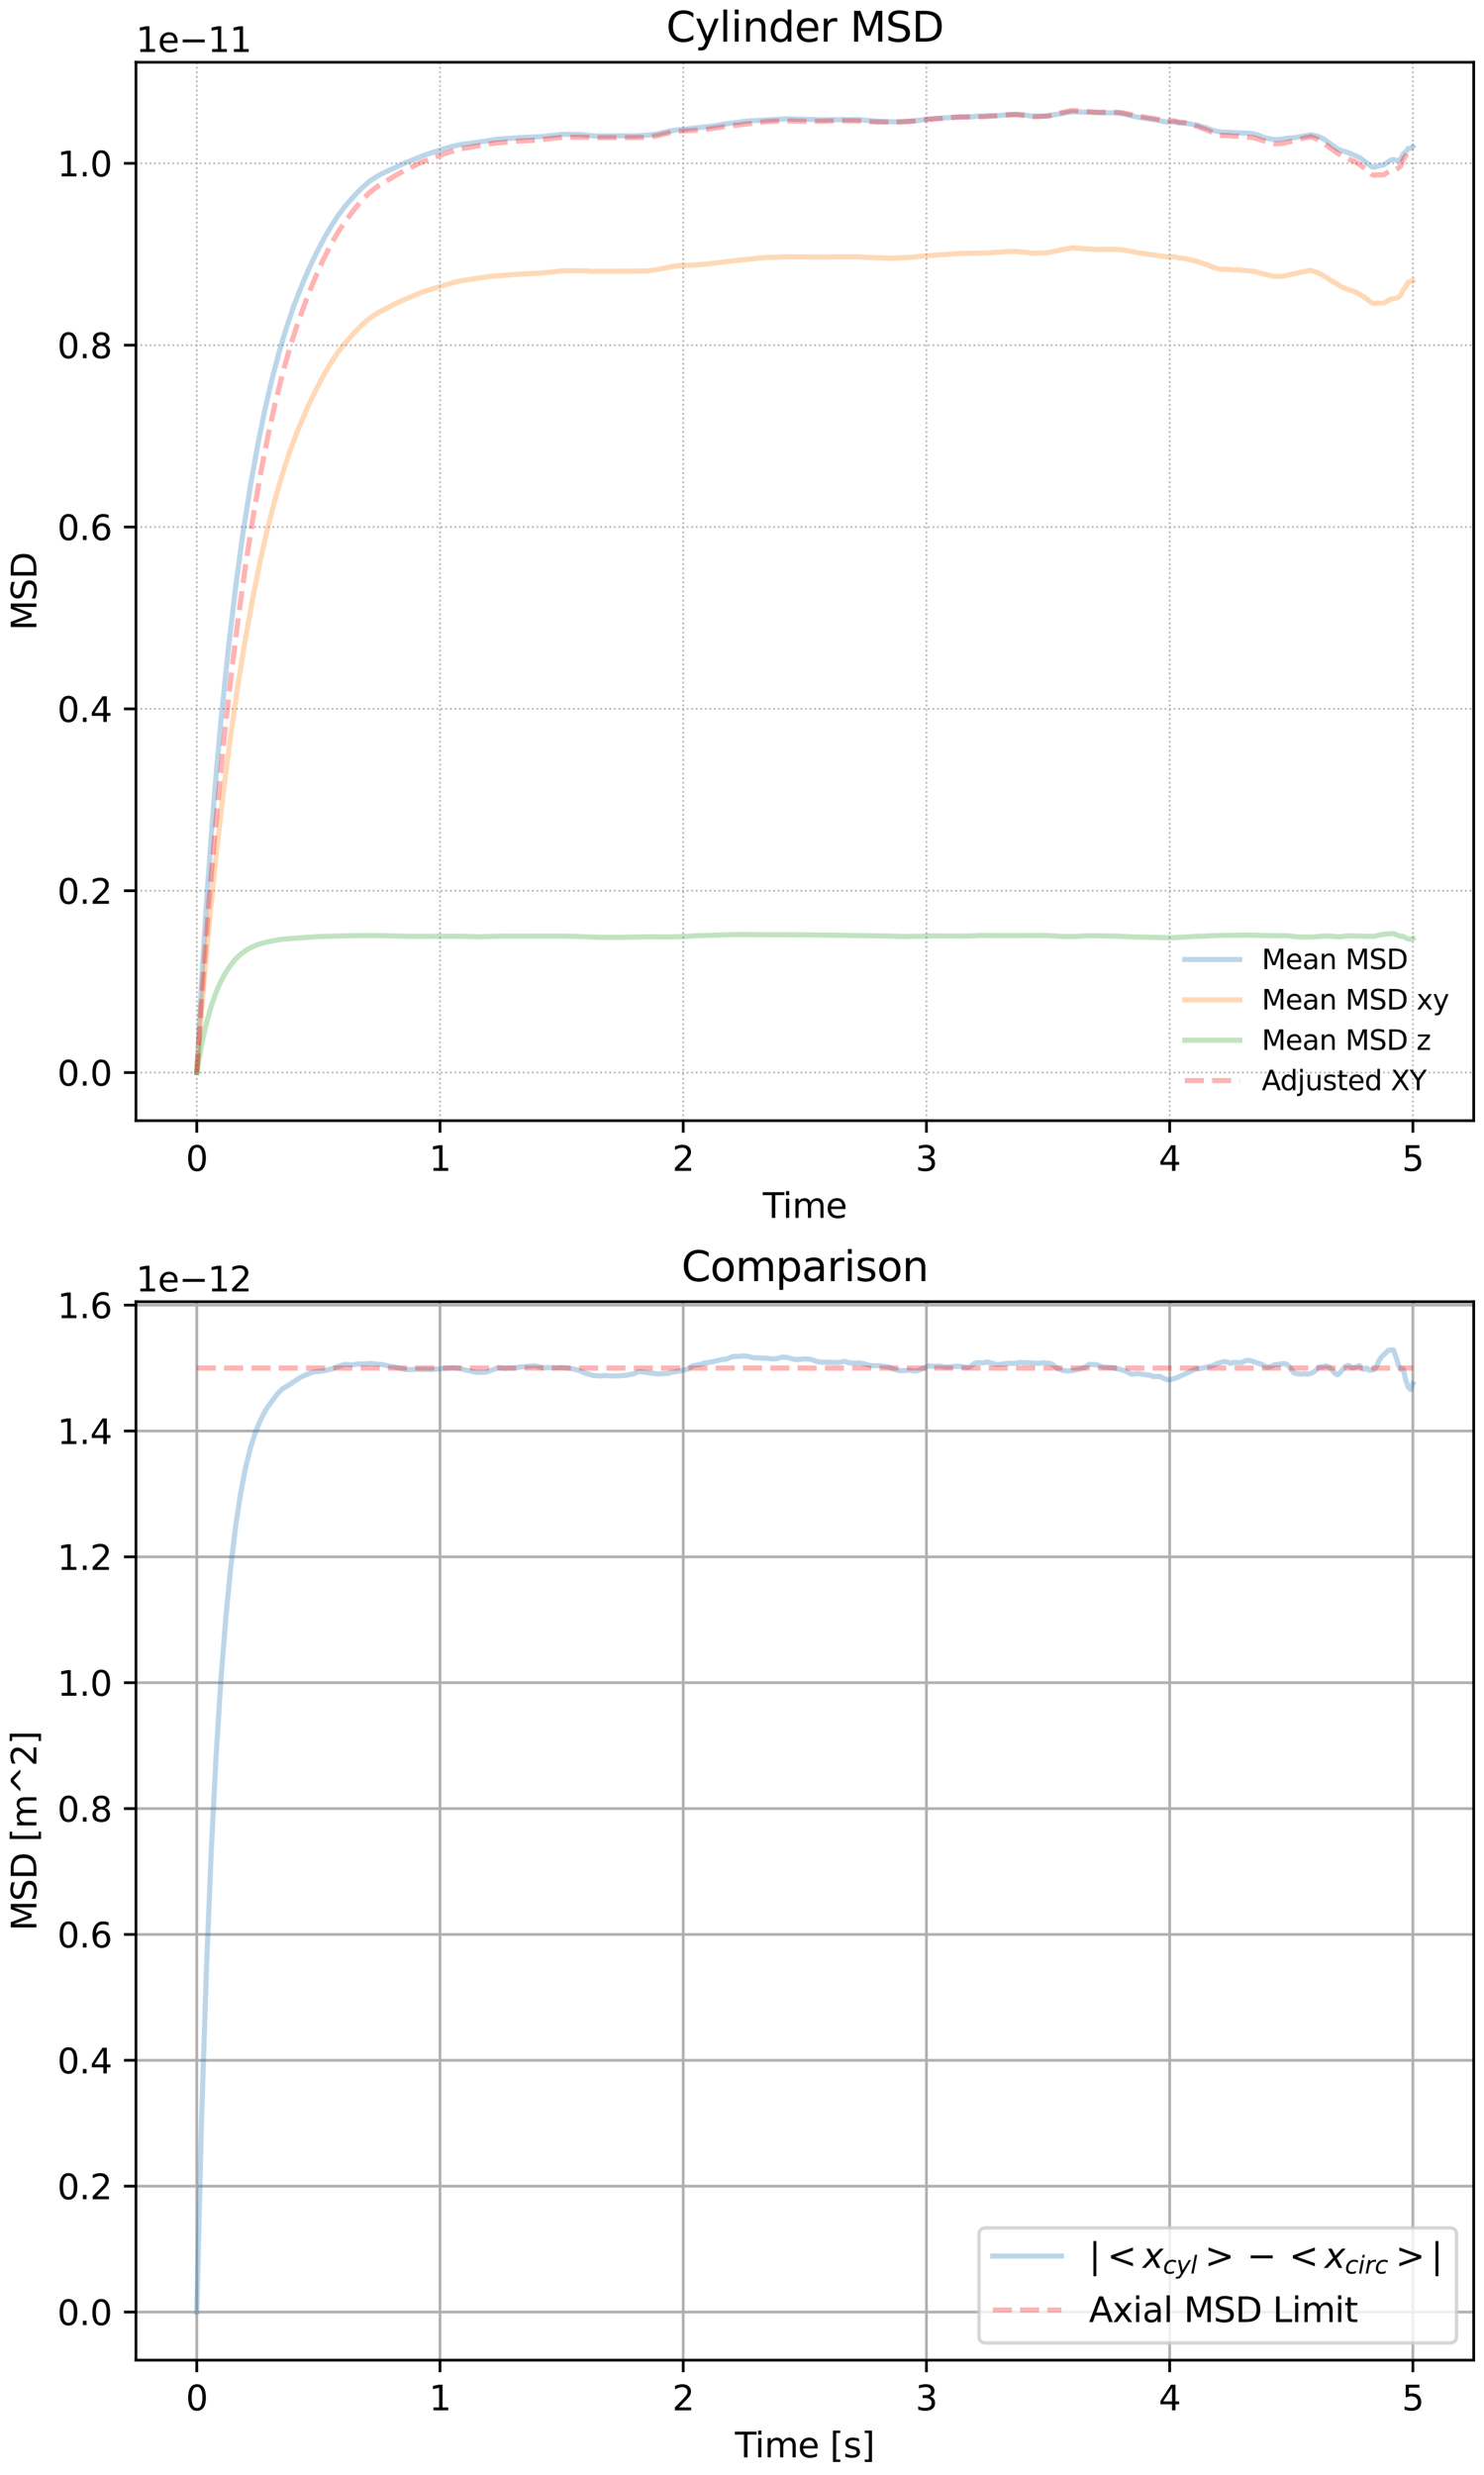 <?xml version="1.0" encoding="utf-8" standalone="no"?>
<!DOCTYPE svg PUBLIC "-//W3C//DTD SVG 1.1//EN"
  "http://www.w3.org/Graphics/SVG/1.1/DTD/svg11.dtd">
<svg xmlns:xlink="http://www.w3.org/1999/xlink" width="432pt" height="720pt" viewBox="0 0 432 720" xmlns="http://www.w3.org/2000/svg" version="1.1">
 <defs>
  <style type="text/css">*{stroke-linejoin: round; stroke-linecap: butt}</style>
 </defs>
 <g id="figure_1">
  <g id="patch_1">
   <path d="M 0 720 
L 432 720 
L 432 0 
L 0 0 
z
" style="fill: #ffffff"/>
  </g>
  <g id="axes_1">
   <g id="patch_2">
    <path d="M 39.581 326.044 
L 429 326.044 
L 429 18.118 
L 39.581 18.118 
z
" style="fill: #ffffff"/>
   </g>
   <g id="matplotlib.axis_1">
    <g id="xtick_1">
     <g id="line2d_1">
      <path d="M 57.282 326.044 
L 57.282 18.118 
" clip-path="url(#p3ec45089c5)" style="fill: none; stroke-dasharray: 0.5,0.825; stroke-dashoffset: 0; stroke: #b0b0b0; stroke-width: 0.5"/>
     </g>
     <g id="line2d_2">
      <defs>
       <path id="md031384cca" d="M 0 0 
L 0 3.5 
" style="stroke: #000000; stroke-width: 0.8"/>
      </defs>
      <g>
       <use xlink:href="#md031384cca" x="57.282" y="326.044" style="stroke: #000000; stroke-width: 0.8"/>
      </g>
     </g>
     <g id="text_1">
      <!-- 0 -->
      <g transform="translate(54.101 340.642) scale(0.1 -0.1)">
       <defs>
        <path id="DejaVuSans-30" d="M 2034 4250 
Q 1547 4250 1301 3770 
Q 1056 3291 1056 2328 
Q 1056 1369 1301 889 
Q 1547 409 2034 409 
Q 2525 409 2770 889 
Q 3016 1369 3016 2328 
Q 3016 3291 2770 3770 
Q 2525 4250 2034 4250 
z
M 2034 4750 
Q 2819 4750 3233 4129 
Q 3647 3509 3647 2328 
Q 3647 1150 3233 529 
Q 2819 -91 2034 -91 
Q 1250 -91 836 529 
Q 422 1150 422 2328 
Q 422 3509 836 4129 
Q 1250 4750 2034 4750 
z
" transform="scale(0.016)"/>
       </defs>
       <use xlink:href="#DejaVuSans-30"/>
      </g>
     </g>
    </g>
    <g id="xtick_2">
     <g id="line2d_3">
      <path d="M 128.086 326.044 
L 128.086 18.118 
" clip-path="url(#p3ec45089c5)" style="fill: none; stroke-dasharray: 0.5,0.825; stroke-dashoffset: 0; stroke: #b0b0b0; stroke-width: 0.5"/>
     </g>
     <g id="line2d_4">
      <g>
       <use xlink:href="#md031384cca" x="128.086" y="326.044" style="stroke: #000000; stroke-width: 0.8"/>
      </g>
     </g>
     <g id="text_2">
      <!-- 1 -->
      <g transform="translate(124.904 340.642) scale(0.1 -0.1)">
       <defs>
        <path id="DejaVuSans-31" d="M 794 531 
L 1825 531 
L 1825 4091 
L 703 3866 
L 703 4441 
L 1819 4666 
L 2450 4666 
L 2450 531 
L 3481 531 
L 3481 0 
L 794 0 
L 794 531 
z
" transform="scale(0.016)"/>
       </defs>
       <use xlink:href="#DejaVuSans-31"/>
      </g>
     </g>
    </g>
    <g id="xtick_3">
     <g id="line2d_5">
      <path d="M 198.889 326.044 
L 198.889 18.118 
" clip-path="url(#p3ec45089c5)" style="fill: none; stroke-dasharray: 0.5,0.825; stroke-dashoffset: 0; stroke: #b0b0b0; stroke-width: 0.5"/>
     </g>
     <g id="line2d_6">
      <g>
       <use xlink:href="#md031384cca" x="198.889" y="326.044" style="stroke: #000000; stroke-width: 0.8"/>
      </g>
     </g>
     <g id="text_3">
      <!-- 2 -->
      <g transform="translate(195.708 340.642) scale(0.1 -0.1)">
       <defs>
        <path id="DejaVuSans-32" d="M 1228 531 
L 3431 531 
L 3431 0 
L 469 0 
L 469 531 
Q 828 903 1448 1529 
Q 2069 2156 2228 2338 
Q 2531 2678 2651 2914 
Q 2772 3150 2772 3378 
Q 2772 3750 2511 3984 
Q 2250 4219 1831 4219 
Q 1534 4219 1204 4116 
Q 875 4013 500 3803 
L 500 4441 
Q 881 4594 1212 4672 
Q 1544 4750 1819 4750 
Q 2544 4750 2975 4387 
Q 3406 4025 3406 3419 
Q 3406 3131 3298 2873 
Q 3191 2616 2906 2266 
Q 2828 2175 2409 1742 
Q 1991 1309 1228 531 
z
" transform="scale(0.016)"/>
       </defs>
       <use xlink:href="#DejaVuSans-32"/>
      </g>
     </g>
    </g>
    <g id="xtick_4">
     <g id="line2d_7">
      <path d="M 269.692 326.044 
L 269.692 18.118 
" clip-path="url(#p3ec45089c5)" style="fill: none; stroke-dasharray: 0.5,0.825; stroke-dashoffset: 0; stroke: #b0b0b0; stroke-width: 0.5"/>
     </g>
     <g id="line2d_8">
      <g>
       <use xlink:href="#md031384cca" x="269.692" y="326.044" style="stroke: #000000; stroke-width: 0.8"/>
      </g>
     </g>
     <g id="text_4">
      <!-- 3 -->
      <g transform="translate(266.511 340.642) scale(0.1 -0.1)">
       <defs>
        <path id="DejaVuSans-33" d="M 2597 2516 
Q 3050 2419 3304 2112 
Q 3559 1806 3559 1356 
Q 3559 666 3084 287 
Q 2609 -91 1734 -91 
Q 1441 -91 1130 -33 
Q 819 25 488 141 
L 488 750 
Q 750 597 1062 519 
Q 1375 441 1716 441 
Q 2309 441 2620 675 
Q 2931 909 2931 1356 
Q 2931 1769 2642 2001 
Q 2353 2234 1838 2234 
L 1294 2234 
L 1294 2753 
L 1863 2753 
Q 2328 2753 2575 2939 
Q 2822 3125 2822 3475 
Q 2822 3834 2567 4026 
Q 2313 4219 1838 4219 
Q 1578 4219 1281 4162 
Q 984 4106 628 3988 
L 628 4550 
Q 988 4650 1302 4700 
Q 1616 4750 1894 4750 
Q 2613 4750 3031 4423 
Q 3450 4097 3450 3541 
Q 3450 3153 3228 2886 
Q 3006 2619 2597 2516 
z
" transform="scale(0.016)"/>
       </defs>
       <use xlink:href="#DejaVuSans-33"/>
      </g>
     </g>
    </g>
    <g id="xtick_5">
     <g id="line2d_9">
      <path d="M 340.496 326.044 
L 340.496 18.118 
" clip-path="url(#p3ec45089c5)" style="fill: none; stroke-dasharray: 0.5,0.825; stroke-dashoffset: 0; stroke: #b0b0b0; stroke-width: 0.5"/>
     </g>
     <g id="line2d_10">
      <g>
       <use xlink:href="#md031384cca" x="340.496" y="326.044" style="stroke: #000000; stroke-width: 0.8"/>
      </g>
     </g>
     <g id="text_5">
      <!-- 4 -->
      <g transform="translate(337.314 340.642) scale(0.1 -0.1)">
       <defs>
        <path id="DejaVuSans-34" d="M 2419 4116 
L 825 1625 
L 2419 1625 
L 2419 4116 
z
M 2253 4666 
L 3047 4666 
L 3047 1625 
L 3713 1625 
L 3713 1100 
L 3047 1100 
L 3047 0 
L 2419 0 
L 2419 1100 
L 313 1100 
L 313 1709 
L 2253 4666 
z
" transform="scale(0.016)"/>
       </defs>
       <use xlink:href="#DejaVuSans-34"/>
      </g>
     </g>
    </g>
    <g id="xtick_6">
     <g id="line2d_11">
      <path d="M 411.299 326.044 
L 411.299 18.118 
" clip-path="url(#p3ec45089c5)" style="fill: none; stroke-dasharray: 0.5,0.825; stroke-dashoffset: 0; stroke: #b0b0b0; stroke-width: 0.5"/>
     </g>
     <g id="line2d_12">
      <g>
       <use xlink:href="#md031384cca" x="411.299" y="326.044" style="stroke: #000000; stroke-width: 0.8"/>
      </g>
     </g>
     <g id="text_6">
      <!-- 5 -->
      <g transform="translate(408.118 340.642) scale(0.1 -0.1)">
       <defs>
        <path id="DejaVuSans-35" d="M 691 4666 
L 3169 4666 
L 3169 4134 
L 1269 4134 
L 1269 2991 
Q 1406 3038 1543 3061 
Q 1681 3084 1819 3084 
Q 2600 3084 3056 2656 
Q 3513 2228 3513 1497 
Q 3513 744 3044 326 
Q 2575 -91 1722 -91 
Q 1428 -91 1123 -41 
Q 819 9 494 109 
L 494 744 
Q 775 591 1075 516 
Q 1375 441 1709 441 
Q 2250 441 2565 725 
Q 2881 1009 2881 1497 
Q 2881 1984 2565 2268 
Q 2250 2553 1709 2553 
Q 1456 2553 1204 2497 
Q 953 2441 691 2322 
L 691 4666 
z
" transform="scale(0.016)"/>
       </defs>
       <use xlink:href="#DejaVuSans-35"/>
      </g>
     </g>
    </g>
    <g id="text_7">
     <!-- Time -->
     <g transform="translate(222.057 354.32) scale(0.1 -0.1)">
      <defs>
       <path id="DejaVuSans-54" d="M -19 4666 
L 3928 4666 
L 3928 4134 
L 2272 4134 
L 2272 0 
L 1638 0 
L 1638 4134 
L -19 4134 
L -19 4666 
z
" transform="scale(0.016)"/>
       <path id="DejaVuSans-69" d="M 603 3500 
L 1178 3500 
L 1178 0 
L 603 0 
L 603 3500 
z
M 603 4863 
L 1178 4863 
L 1178 4134 
L 603 4134 
L 603 4863 
z
" transform="scale(0.016)"/>
       <path id="DejaVuSans-6d" d="M 3328 2828 
Q 3544 3216 3844 3400 
Q 4144 3584 4550 3584 
Q 5097 3584 5394 3201 
Q 5691 2819 5691 2113 
L 5691 0 
L 5113 0 
L 5113 2094 
Q 5113 2597 4934 2840 
Q 4756 3084 4391 3084 
Q 3944 3084 3684 2787 
Q 3425 2491 3425 1978 
L 3425 0 
L 2847 0 
L 2847 2094 
Q 2847 2600 2669 2842 
Q 2491 3084 2119 3084 
Q 1678 3084 1418 2786 
Q 1159 2488 1159 1978 
L 1159 0 
L 581 0 
L 581 3500 
L 1159 3500 
L 1159 2956 
Q 1356 3278 1631 3431 
Q 1906 3584 2284 3584 
Q 2666 3584 2933 3390 
Q 3200 3197 3328 2828 
z
" transform="scale(0.016)"/>
       <path id="DejaVuSans-65" d="M 3597 1894 
L 3597 1613 
L 953 1613 
Q 991 1019 1311 708 
Q 1631 397 2203 397 
Q 2534 397 2845 478 
Q 3156 559 3463 722 
L 3463 178 
Q 3153 47 2828 -22 
Q 2503 -91 2169 -91 
Q 1331 -91 842 396 
Q 353 884 353 1716 
Q 353 2575 817 3079 
Q 1281 3584 2069 3584 
Q 2775 3584 3186 3129 
Q 3597 2675 3597 1894 
z
M 3022 2063 
Q 3016 2534 2758 2815 
Q 2500 3097 2075 3097 
Q 1594 3097 1305 2825 
Q 1016 2553 972 2059 
L 3022 2063 
z
" transform="scale(0.016)"/>
      </defs>
      <use xlink:href="#DejaVuSans-54"/>
      <use xlink:href="#DejaVuSans-69" x="57.959"/>
      <use xlink:href="#DejaVuSans-6d" x="85.742"/>
      <use xlink:href="#DejaVuSans-65" x="183.154"/>
     </g>
    </g>
   </g>
   <g id="matplotlib.axis_2">
    <g id="ytick_1">
     <g id="line2d_13">
      <path d="M 39.581 312.047 
L 429 312.047 
" clip-path="url(#p3ec45089c5)" style="fill: none; stroke-dasharray: 0.5,0.825; stroke-dashoffset: 0; stroke: #b0b0b0; stroke-width: 0.5"/>
     </g>
     <g id="line2d_14">
      <defs>
       <path id="m56559a7158" d="M 0 0 
L -3.5 0 
" style="stroke: #000000; stroke-width: 0.8"/>
      </defs>
      <g>
       <use xlink:href="#m56559a7158" x="39.581" y="312.047" style="stroke: #000000; stroke-width: 0.8"/>
      </g>
     </g>
     <g id="text_8">
      <!-- 0.0 -->
      <g transform="translate(16.678 315.846) scale(0.1 -0.1)">
       <defs>
        <path id="DejaVuSans-2e" d="M 684 794 
L 1344 794 
L 1344 0 
L 684 0 
L 684 794 
z
" transform="scale(0.016)"/>
       </defs>
       <use xlink:href="#DejaVuSans-30"/>
       <use xlink:href="#DejaVuSans-2e" x="63.623"/>
       <use xlink:href="#DejaVuSans-30" x="95.41"/>
      </g>
     </g>
    </g>
    <g id="ytick_2">
     <g id="line2d_15">
      <path d="M 39.581 259.141 
L 429 259.141 
" clip-path="url(#p3ec45089c5)" style="fill: none; stroke-dasharray: 0.5,0.825; stroke-dashoffset: 0; stroke: #b0b0b0; stroke-width: 0.5"/>
     </g>
     <g id="line2d_16">
      <g>
       <use xlink:href="#m56559a7158" x="39.581" y="259.141" style="stroke: #000000; stroke-width: 0.8"/>
      </g>
     </g>
     <g id="text_9">
      <!-- 0.2 -->
      <g transform="translate(16.678 262.94) scale(0.1 -0.1)">
       <use xlink:href="#DejaVuSans-30"/>
       <use xlink:href="#DejaVuSans-2e" x="63.623"/>
       <use xlink:href="#DejaVuSans-32" x="95.41"/>
      </g>
     </g>
    </g>
    <g id="ytick_3">
     <g id="line2d_17">
      <path d="M 39.581 206.234 
L 429 206.234 
" clip-path="url(#p3ec45089c5)" style="fill: none; stroke-dasharray: 0.5,0.825; stroke-dashoffset: 0; stroke: #b0b0b0; stroke-width: 0.5"/>
     </g>
     <g id="line2d_18">
      <g>
       <use xlink:href="#m56559a7158" x="39.581" y="206.234" style="stroke: #000000; stroke-width: 0.8"/>
      </g>
     </g>
     <g id="text_10">
      <!-- 0.4 -->
      <g transform="translate(16.678 210.034) scale(0.1 -0.1)">
       <use xlink:href="#DejaVuSans-30"/>
       <use xlink:href="#DejaVuSans-2e" x="63.623"/>
       <use xlink:href="#DejaVuSans-34" x="95.41"/>
      </g>
     </g>
    </g>
    <g id="ytick_4">
     <g id="line2d_19">
      <path d="M 39.581 153.328 
L 429 153.328 
" clip-path="url(#p3ec45089c5)" style="fill: none; stroke-dasharray: 0.5,0.825; stroke-dashoffset: 0; stroke: #b0b0b0; stroke-width: 0.5"/>
     </g>
     <g id="line2d_20">
      <g>
       <use xlink:href="#m56559a7158" x="39.581" y="153.328" style="stroke: #000000; stroke-width: 0.8"/>
      </g>
     </g>
     <g id="text_11">
      <!-- 0.6 -->
      <g transform="translate(16.678 157.127) scale(0.1 -0.1)">
       <defs>
        <path id="DejaVuSans-36" d="M 2113 2584 
Q 1688 2584 1439 2293 
Q 1191 2003 1191 1497 
Q 1191 994 1439 701 
Q 1688 409 2113 409 
Q 2538 409 2786 701 
Q 3034 994 3034 1497 
Q 3034 2003 2786 2293 
Q 2538 2584 2113 2584 
z
M 3366 4563 
L 3366 3988 
Q 3128 4100 2886 4159 
Q 2644 4219 2406 4219 
Q 1781 4219 1451 3797 
Q 1122 3375 1075 2522 
Q 1259 2794 1537 2939 
Q 1816 3084 2150 3084 
Q 2853 3084 3261 2657 
Q 3669 2231 3669 1497 
Q 3669 778 3244 343 
Q 2819 -91 2113 -91 
Q 1303 -91 875 529 
Q 447 1150 447 2328 
Q 447 3434 972 4092 
Q 1497 4750 2381 4750 
Q 2619 4750 2861 4703 
Q 3103 4656 3366 4563 
z
" transform="scale(0.016)"/>
       </defs>
       <use xlink:href="#DejaVuSans-30"/>
       <use xlink:href="#DejaVuSans-2e" x="63.623"/>
       <use xlink:href="#DejaVuSans-36" x="95.41"/>
      </g>
     </g>
    </g>
    <g id="ytick_5">
     <g id="line2d_21">
      <path d="M 39.581 100.422 
L 429 100.422 
" clip-path="url(#p3ec45089c5)" style="fill: none; stroke-dasharray: 0.5,0.825; stroke-dashoffset: 0; stroke: #b0b0b0; stroke-width: 0.5"/>
     </g>
     <g id="line2d_22">
      <g>
       <use xlink:href="#m56559a7158" x="39.581" y="100.422" style="stroke: #000000; stroke-width: 0.8"/>
      </g>
     </g>
     <g id="text_12">
      <!-- 0.8 -->
      <g transform="translate(16.678 104.221) scale(0.1 -0.1)">
       <defs>
        <path id="DejaVuSans-38" d="M 2034 2216 
Q 1584 2216 1326 1975 
Q 1069 1734 1069 1313 
Q 1069 891 1326 650 
Q 1584 409 2034 409 
Q 2484 409 2743 651 
Q 3003 894 3003 1313 
Q 3003 1734 2745 1975 
Q 2488 2216 2034 2216 
z
M 1403 2484 
Q 997 2584 770 2862 
Q 544 3141 544 3541 
Q 544 4100 942 4425 
Q 1341 4750 2034 4750 
Q 2731 4750 3128 4425 
Q 3525 4100 3525 3541 
Q 3525 3141 3298 2862 
Q 3072 2584 2669 2484 
Q 3125 2378 3379 2068 
Q 3634 1759 3634 1313 
Q 3634 634 3220 271 
Q 2806 -91 2034 -91 
Q 1263 -91 848 271 
Q 434 634 434 1313 
Q 434 1759 690 2068 
Q 947 2378 1403 2484 
z
M 1172 3481 
Q 1172 3119 1398 2916 
Q 1625 2713 2034 2713 
Q 2441 2713 2670 2916 
Q 2900 3119 2900 3481 
Q 2900 3844 2670 4047 
Q 2441 4250 2034 4250 
Q 1625 4250 1398 4047 
Q 1172 3844 1172 3481 
z
" transform="scale(0.016)"/>
       </defs>
       <use xlink:href="#DejaVuSans-30"/>
       <use xlink:href="#DejaVuSans-2e" x="63.623"/>
       <use xlink:href="#DejaVuSans-38" x="95.41"/>
      </g>
     </g>
    </g>
    <g id="ytick_6">
     <g id="line2d_23">
      <path d="M 39.581 47.515 
L 429 47.515 
" clip-path="url(#p3ec45089c5)" style="fill: none; stroke-dasharray: 0.5,0.825; stroke-dashoffset: 0; stroke: #b0b0b0; stroke-width: 0.5"/>
     </g>
     <g id="line2d_24">
      <g>
       <use xlink:href="#m56559a7158" x="39.581" y="47.515" style="stroke: #000000; stroke-width: 0.8"/>
      </g>
     </g>
     <g id="text_13">
      <!-- 1.0 -->
      <g transform="translate(16.678 51.315) scale(0.1 -0.1)">
       <use xlink:href="#DejaVuSans-31"/>
       <use xlink:href="#DejaVuSans-2e" x="63.623"/>
       <use xlink:href="#DejaVuSans-30" x="95.41"/>
      </g>
     </g>
    </g>
    <g id="text_14">
     <!-- MSD -->
     <g transform="translate(10.599 183.419) rotate(-90) scale(0.1 -0.1)">
      <defs>
       <path id="DejaVuSans-4d" d="M 628 4666 
L 1569 4666 
L 2759 1491 
L 3956 4666 
L 4897 4666 
L 4897 0 
L 4281 0 
L 4281 4097 
L 3078 897 
L 2444 897 
L 1241 4097 
L 1241 0 
L 628 0 
L 628 4666 
z
" transform="scale(0.016)"/>
       <path id="DejaVuSans-53" d="M 3425 4513 
L 3425 3897 
Q 3066 4069 2747 4153 
Q 2428 4238 2131 4238 
Q 1616 4238 1336 4038 
Q 1056 3838 1056 3469 
Q 1056 3159 1242 3001 
Q 1428 2844 1947 2747 
L 2328 2669 
Q 3034 2534 3370 2195 
Q 3706 1856 3706 1288 
Q 3706 609 3251 259 
Q 2797 -91 1919 -91 
Q 1588 -91 1214 -16 
Q 841 59 441 206 
L 441 856 
Q 825 641 1194 531 
Q 1563 422 1919 422 
Q 2459 422 2753 634 
Q 3047 847 3047 1241 
Q 3047 1584 2836 1778 
Q 2625 1972 2144 2069 
L 1759 2144 
Q 1053 2284 737 2584 
Q 422 2884 422 3419 
Q 422 4038 858 4394 
Q 1294 4750 2059 4750 
Q 2388 4750 2728 4690 
Q 3069 4631 3425 4513 
z
" transform="scale(0.016)"/>
       <path id="DejaVuSans-44" d="M 1259 4147 
L 1259 519 
L 2022 519 
Q 2988 519 3436 956 
Q 3884 1394 3884 2338 
Q 3884 3275 3436 3711 
Q 2988 4147 2022 4147 
L 1259 4147 
z
M 628 4666 
L 1925 4666 
Q 3281 4666 3915 4102 
Q 4550 3538 4550 2338 
Q 4550 1131 3912 565 
Q 3275 0 1925 0 
L 628 0 
L 628 4666 
z
" transform="scale(0.016)"/>
      </defs>
      <use xlink:href="#DejaVuSans-4d"/>
      <use xlink:href="#DejaVuSans-53" x="86.279"/>
      <use xlink:href="#DejaVuSans-44" x="149.756"/>
     </g>
    </g>
    <g id="text_15">
     <!-- 1e−11 -->
     <g transform="translate(39.581 15.118) scale(0.1 -0.1)">
      <defs>
       <path id="DejaVuSans-2212" d="M 678 2272 
L 4684 2272 
L 4684 1741 
L 678 1741 
L 678 2272 
z
" transform="scale(0.016)"/>
      </defs>
      <use xlink:href="#DejaVuSans-31"/>
      <use xlink:href="#DejaVuSans-65" x="63.623"/>
      <use xlink:href="#DejaVuSans-2212" x="125.146"/>
      <use xlink:href="#DejaVuSans-31" x="208.936"/>
      <use xlink:href="#DejaVuSans-31" x="272.559"/>
     </g>
    </g>
   </g>
   <g id="line2d_25">
    <path d="M 57.282 312.047 
L 58.698 285.243 
L 60.114 262.573 
L 61.531 242.719 
L 62.947 225.083 
L 64.363 209.29 
L 66.487 188.563 
L 68.611 170.616 
L 70.735 155.038 
L 72.859 141.59 
L 74.983 129.64 
L 77.107 119.204 
L 79.231 110.102 
L 81.355 102.079 
L 83.48 95.006 
L 85.604 88.797 
L 87.728 83.349 
L 89.852 78.349 
L 91.976 73.88 
L 94.1 69.778 
L 96.224 66.086 
L 98.348 62.799 
L 100.472 59.96 
L 103.304 56.766 
L 105.429 54.617 
L 107.553 52.73 
L 109.677 51.365 
L 111.093 50.579 
L 117.465 47.593 
L 123.837 45.035 
L 128.086 43.664 
L 130.21 42.998 
L 133.75 42.097 
L 138.706 41.443 
L 145.078 40.481 
L 149.327 40.203 
L 151.451 40.02 
L 157.823 39.734 
L 161.363 39.34 
L 163.487 39.086 
L 169.152 39.152 
L 173.4 39.585 
L 179.064 39.536 
L 181.188 39.524 
L 184.728 39.522 
L 186.852 39.417 
L 188.268 39.341 
L 191.101 39.031 
L 193.225 38.509 
L 195.349 38.051 
L 197.473 37.761 
L 207.385 36.706 
L 210.217 36.199 
L 217.298 35.252 
L 228.626 34.586 
L 239.955 34.865 
L 243.495 34.82 
L 249.867 34.8 
L 254.824 35.242 
L 259.072 35.405 
L 261.196 35.434 
L 264.736 35.318 
L 266.86 35.077 
L 270.4 34.612 
L 279.605 33.993 
L 283.145 33.974 
L 284.561 33.768 
L 285.977 33.795 
L 288.101 33.65 
L 290.225 33.653 
L 295.181 33.257 
L 297.306 33.328 
L 300.138 33.754 
L 302.262 33.797 
L 304.386 33.739 
L 309.342 33.004 
L 311.466 32.6 
L 312.882 32.554 
L 316.422 32.649 
L 317.131 32.606 
L 319.255 32.762 
L 321.379 32.831 
L 323.503 32.814 
L 324.919 32.897 
L 326.335 33.019 
L 328.459 33.463 
L 330.583 33.992 
L 336.247 34.846 
L 339.788 35.529 
L 341.912 35.491 
L 343.328 35.747 
L 344.744 35.755 
L 347.576 36.283 
L 348.284 36.345 
L 351.824 37.427 
L 353.24 38.01 
L 355.364 38.387 
L 364.569 38.851 
L 365.985 39.227 
L 368.109 40.029 
L 370.233 40.517 
L 371.649 40.621 
L 373.773 40.417 
L 375.189 40.149 
L 376.605 40.086 
L 378.021 39.838 
L 381.562 39.218 
L 383.686 39.648 
L 385.102 40.335 
L 385.81 40.75 
L 387.934 42.346 
L 389.35 43.361 
L 391.474 44.126 
L 392.182 44.29 
L 395.722 45.795 
L 399.262 48.45 
L 399.97 48.668 
L 402.094 48.069 
L 402.803 47.953 
L 404.927 46.551 
L 405.635 46.405 
L 406.343 46.664 
L 407.051 46.68 
L 407.759 46.319 
L 408.467 44.724 
L 409.175 44.289 
L 409.883 43.23 
L 410.591 43.162 
L 411.299 42.64 
L 411.299 42.64 
" clip-path="url(#p3ec45089c5)" style="fill: none; stroke: #1f77b4; stroke-opacity: 0.3; stroke-width: 1.5; stroke-linecap: square"/>
   </g>
   <g id="line2d_26">
    <path d="M 57.282 312.047 
L 58.698 293.479 
L 60.822 269.458 
L 62.947 248.564 
L 65.071 230.078 
L 67.195 213.632 
L 69.319 198.933 
L 71.443 185.798 
L 73.567 174.079 
L 75.691 163.433 
L 77.815 154.071 
L 79.939 145.753 
L 82.063 138.381 
L 84.188 131.808 
L 86.312 126.106 
L 89.144 119.364 
L 91.268 114.832 
L 94.1 109.339 
L 96.224 105.713 
L 98.348 102.542 
L 100.472 99.797 
L 103.304 96.603 
L 105.429 94.461 
L 107.553 92.61 
L 109.677 91.21 
L 111.801 90.044 
L 116.049 87.875 
L 123.129 84.877 
L 132.334 82.096 
L 133.75 81.763 
L 142.954 80.366 
L 151.451 79.746 
L 155.699 79.551 
L 159.239 79.268 
L 164.195 78.778 
L 170.568 78.784 
L 171.984 78.938 
L 188.268 78.856 
L 191.101 78.472 
L 196.765 77.355 
L 199.597 77.184 
L 201.721 77.112 
L 204.553 76.91 
L 205.969 76.797 
L 208.801 76.434 
L 211.634 76.076 
L 220.13 75.165 
L 223.67 74.875 
L 225.794 74.825 
L 228.626 74.717 
L 239.955 74.791 
L 242.787 74.721 
L 247.035 74.693 
L 249.867 74.701 
L 253.408 74.932 
L 259.78 75.104 
L 264.028 74.923 
L 265.444 74.842 
L 269.692 74.405 
L 273.232 74.174 
L 279.605 73.733 
L 287.393 73.585 
L 291.641 73.31 
L 293.765 73.166 
L 295.181 73.131 
L 298.014 73.357 
L 300.846 73.683 
L 305.094 73.533 
L 308.634 72.731 
L 312.174 72.105 
L 317.131 72.445 
L 319.255 72.579 
L 321.379 72.547 
L 323.503 72.514 
L 325.627 72.582 
L 327.043 72.733 
L 331.291 73.541 
L 337.663 74.455 
L 339.788 74.714 
L 341.912 74.735 
L 343.328 75.067 
L 344.744 75.174 
L 347.576 75.88 
L 348.992 76.202 
L 349.7 76.508 
L 351.824 77.159 
L 353.24 77.799 
L 354.656 78.181 
L 356.072 78.363 
L 357.488 78.379 
L 358.904 78.525 
L 360.321 78.495 
L 365.277 78.962 
L 367.401 79.594 
L 368.817 79.927 
L 370.233 80.268 
L 370.941 80.43 
L 372.357 80.422 
L 373.773 80.284 
L 380.854 78.752 
L 381.562 78.672 
L 383.686 79.342 
L 385.81 80.522 
L 387.226 81.478 
L 390.766 83.562 
L 392.89 84.375 
L 394.306 84.842 
L 395.722 85.576 
L 397.138 86.457 
L 399.262 88.046 
L 399.97 88.277 
L 400.678 88.186 
L 402.803 88.182 
L 404.927 86.988 
L 405.635 86.85 
L 406.343 86.832 
L 407.051 86.496 
L 407.759 85.938 
L 408.467 84.365 
L 409.175 83.485 
L 409.883 82.118 
L 411.299 81.66 
L 411.299 81.66 
" clip-path="url(#p3ec45089c5)" style="fill: none; stroke: #ff7f0e; stroke-opacity: 0.3; stroke-width: 1.5; stroke-linecap: square"/>
   </g>
   <g id="line2d_27">
    <path d="M 57.282 312.047 
L 58.698 303.811 
L 60.114 297.565 
L 61.531 292.57 
L 62.947 288.566 
L 64.363 285.365 
L 65.779 282.799 
L 67.195 280.704 
L 68.611 279.001 
L 70.027 277.653 
L 71.443 276.585 
L 72.859 275.749 
L 74.983 274.832 
L 77.107 274.199 
L 79.939 273.607 
L 82.063 273.257 
L 91.976 272.515 
L 97.64 272.337 
L 101.888 272.227 
L 106.845 272.177 
L 111.093 272.216 
L 119.589 272.438 
L 133.75 272.382 
L 139.414 272.552 
L 143.662 272.419 
L 145.786 272.36 
L 149.327 272.368 
L 164.195 272.357 
L 168.444 272.463 
L 174.816 272.698 
L 179.064 272.7 
L 183.312 272.642 
L 188.976 272.547 
L 194.641 272.59 
L 198.181 272.491 
L 200.305 272.395 
L 202.429 272.251 
L 207.385 272.108 
L 214.466 271.883 
L 222.962 271.952 
L 226.502 271.954 
L 230.042 271.959 
L 234.291 271.982 
L 251.991 272.208 
L 255.532 272.273 
L 259.072 272.339 
L 262.612 272.476 
L 268.984 272.359 
L 271.108 272.289 
L 276.773 272.32 
L 281.021 272.33 
L 282.437 272.311 
L 285.269 272.138 
L 291.641 272.191 
L 304.386 272.147 
L 307.218 272.317 
L 309.342 272.463 
L 312.882 272.458 
L 316.422 272.267 
L 317.839 272.222 
L 324.211 272.351 
L 330.583 272.612 
L 333.415 272.639 
L 341.204 272.837 
L 347.576 272.45 
L 349.7 272.379 
L 355.364 272.139 
L 357.488 272.126 
L 358.904 272.132 
L 362.445 272.063 
L 364.569 272.083 
L 370.941 272.234 
L 374.481 272.2 
L 378.021 272.615 
L 381.562 272.593 
L 386.518 272.302 
L 390.058 272.566 
L 392.182 272.26 
L 399.97 272.439 
L 401.386 272.073 
L 402.803 271.818 
L 404.927 271.611 
L 405.635 271.602 
L 407.759 272.428 
L 408.467 272.406 
L 409.175 272.851 
L 409.883 273.159 
L 410.591 273.268 
L 411.299 273.026 
L 411.299 273.026 
" clip-path="url(#p3ec45089c5)" style="fill: none; stroke: #2ca02c; stroke-opacity: 0.3; stroke-width: 1.5; stroke-linecap: square"/>
   </g>
   <g id="line2d_28">
    <path d="M 57.282 312.047 
L 58.698 290.385 
L 60.822 262.359 
L 62.947 237.984 
L 65.071 216.417 
L 67.195 197.229 
L 69.319 180.081 
L 71.443 164.756 
L 73.567 151.084 
L 75.691 138.664 
L 77.815 127.742 
L 79.939 118.038 
L 82.063 109.437 
L 84.188 101.768 
L 86.312 95.115 
L 89.144 87.25 
L 91.268 81.963 
L 94.1 75.554 
L 96.224 71.324 
L 98.348 67.625 
L 100.472 64.422 
L 103.304 60.695 
L 105.429 58.197 
L 107.553 56.037 
L 109.677 54.403 
L 111.801 53.043 
L 116.049 50.513 
L 122.421 47.306 
L 125.254 46.248 
L 128.086 45.184 
L 130.21 44.451 
L 133.75 43.382 
L 142.954 41.753 
L 150.743 41.048 
L 154.991 40.864 
L 160.655 40.281 
L 164.195 39.9 
L 170.568 39.907 
L 171.984 40.087 
L 188.268 39.99 
L 191.101 39.543 
L 196.057 38.343 
L 198.181 38.114 
L 200.305 38.044 
L 201.721 37.956 
L 204.553 37.721 
L 205.969 37.589 
L 208.801 37.165 
L 210.926 36.837 
L 222.962 35.401 
L 227.21 35.177 
L 229.334 35.175 
L 232.167 35.235 
L 239.247 35.284 
L 242.787 35.166 
L 246.327 35.132 
L 250.575 35.223 
L 254.824 35.508 
L 260.488 35.557 
L 266.152 35.202 
L 268.276 34.891 
L 276.065 34.303 
L 278.189 34.098 
L 281.729 34.045 
L 283.853 34.011 
L 284.561 33.947 
L 285.977 33.959 
L 289.517 33.75 
L 290.933 33.649 
L 292.349 33.422 
L 295.89 33.353 
L 298.722 33.69 
L 300.846 33.956 
L 305.094 33.781 
L 307.926 33.009 
L 312.174 32.115 
L 315.714 32.428 
L 319.255 32.667 
L 321.379 32.63 
L 322.795 32.601 
L 325.627 32.671 
L 327.043 32.847 
L 331.291 33.789 
L 336.955 34.672 
L 338.372 34.986 
L 339.788 35.159 
L 341.204 35.138 
L 341.912 35.183 
L 343.328 35.571 
L 344.744 35.695 
L 347.576 36.519 
L 348.992 36.894 
L 349.7 37.251 
L 351.116 37.73 
L 351.824 38.011 
L 353.24 38.758 
L 354.656 39.203 
L 356.072 39.415 
L 357.488 39.434 
L 358.904 39.605 
L 360.321 39.569 
L 365.277 40.115 
L 367.401 40.852 
L 368.817 41.241 
L 370.233 41.639 
L 370.941 41.827 
L 372.357 41.818 
L 373.773 41.656 
L 380.145 40.027 
L 381.562 39.776 
L 383.686 40.558 
L 385.81 41.934 
L 387.226 43.05 
L 390.766 45.481 
L 392.89 46.429 
L 394.306 46.974 
L 395.722 47.831 
L 397.138 48.858 
L 399.262 50.712 
L 399.97 50.982 
L 400.678 50.876 
L 402.803 50.871 
L 404.927 49.478 
L 405.635 49.318 
L 406.343 49.296 
L 407.051 48.904 
L 407.759 48.254 
L 408.467 46.418 
L 409.175 45.392 
L 409.883 43.796 
L 410.591 43.589 
L 411.299 43.262 
L 411.299 43.262 
" clip-path="url(#p3ec45089c5)" style="fill: none; stroke-dasharray: 5.55,2.4; stroke-dashoffset: 0; stroke: #ff0000; stroke-opacity: 0.3; stroke-width: 1.5"/>
   </g>
   <g id="patch_3">
    <path d="M 39.581 326.044 
L 39.581 18.118 
" style="fill: none; stroke: #000000; stroke-width: 0.8; stroke-linejoin: miter; stroke-linecap: square"/>
   </g>
   <g id="patch_4">
    <path d="M 429 326.044 
L 429 18.118 
" style="fill: none; stroke: #000000; stroke-width: 0.8; stroke-linejoin: miter; stroke-linecap: square"/>
   </g>
   <g id="patch_5">
    <path d="M 39.581 326.044 
L 429 326.044 
" style="fill: none; stroke: #000000; stroke-width: 0.8; stroke-linejoin: miter; stroke-linecap: square"/>
   </g>
   <g id="patch_6">
    <path d="M 39.581 18.118 
L 429 18.118 
" style="fill: none; stroke: #000000; stroke-width: 0.8; stroke-linejoin: miter; stroke-linecap: square"/>
   </g>
   <g id="text_16">
    <!-- Cylinder MSD -->
    <g transform="translate(193.933 12.118) scale(0.12 -0.12)">
     <defs>
      <path id="DejaVuSans-43" d="M 4122 4306 
L 4122 3641 
Q 3803 3938 3442 4084 
Q 3081 4231 2675 4231 
Q 1875 4231 1450 3742 
Q 1025 3253 1025 2328 
Q 1025 1406 1450 917 
Q 1875 428 2675 428 
Q 3081 428 3442 575 
Q 3803 722 4122 1019 
L 4122 359 
Q 3791 134 3420 21 
Q 3050 -91 2638 -91 
Q 1578 -91 968 557 
Q 359 1206 359 2328 
Q 359 3453 968 4101 
Q 1578 4750 2638 4750 
Q 3056 4750 3426 4639 
Q 3797 4528 4122 4306 
z
" transform="scale(0.016)"/>
      <path id="DejaVuSans-79" d="M 2059 -325 
Q 1816 -950 1584 -1140 
Q 1353 -1331 966 -1331 
L 506 -1331 
L 506 -850 
L 844 -850 
Q 1081 -850 1212 -737 
Q 1344 -625 1503 -206 
L 1606 56 
L 191 3500 
L 800 3500 
L 1894 763 
L 2988 3500 
L 3597 3500 
L 2059 -325 
z
" transform="scale(0.016)"/>
      <path id="DejaVuSans-6c" d="M 603 4863 
L 1178 4863 
L 1178 0 
L 603 0 
L 603 4863 
z
" transform="scale(0.016)"/>
      <path id="DejaVuSans-6e" d="M 3513 2113 
L 3513 0 
L 2938 0 
L 2938 2094 
Q 2938 2591 2744 2837 
Q 2550 3084 2163 3084 
Q 1697 3084 1428 2787 
Q 1159 2491 1159 1978 
L 1159 0 
L 581 0 
L 581 3500 
L 1159 3500 
L 1159 2956 
Q 1366 3272 1645 3428 
Q 1925 3584 2291 3584 
Q 2894 3584 3203 3211 
Q 3513 2838 3513 2113 
z
" transform="scale(0.016)"/>
      <path id="DejaVuSans-64" d="M 2906 2969 
L 2906 4863 
L 3481 4863 
L 3481 0 
L 2906 0 
L 2906 525 
Q 2725 213 2448 61 
Q 2172 -91 1784 -91 
Q 1150 -91 751 415 
Q 353 922 353 1747 
Q 353 2572 751 3078 
Q 1150 3584 1784 3584 
Q 2172 3584 2448 3432 
Q 2725 3281 2906 2969 
z
M 947 1747 
Q 947 1113 1208 752 
Q 1469 391 1925 391 
Q 2381 391 2643 752 
Q 2906 1113 2906 1747 
Q 2906 2381 2643 2742 
Q 2381 3103 1925 3103 
Q 1469 3103 1208 2742 
Q 947 2381 947 1747 
z
" transform="scale(0.016)"/>
      <path id="DejaVuSans-72" d="M 2631 2963 
Q 2534 3019 2420 3045 
Q 2306 3072 2169 3072 
Q 1681 3072 1420 2755 
Q 1159 2438 1159 1844 
L 1159 0 
L 581 0 
L 581 3500 
L 1159 3500 
L 1159 2956 
Q 1341 3275 1631 3429 
Q 1922 3584 2338 3584 
Q 2397 3584 2469 3576 
Q 2541 3569 2628 3553 
L 2631 2963 
z
" transform="scale(0.016)"/>
      <path id="DejaVuSans-20" transform="scale(0.016)"/>
     </defs>
     <use xlink:href="#DejaVuSans-43"/>
     <use xlink:href="#DejaVuSans-79" x="69.824"/>
     <use xlink:href="#DejaVuSans-6c" x="129.004"/>
     <use xlink:href="#DejaVuSans-69" x="156.787"/>
     <use xlink:href="#DejaVuSans-6e" x="184.57"/>
     <use xlink:href="#DejaVuSans-64" x="247.949"/>
     <use xlink:href="#DejaVuSans-65" x="311.426"/>
     <use xlink:href="#DejaVuSans-72" x="372.949"/>
     <use xlink:href="#DejaVuSans-20" x="414.062"/>
     <use xlink:href="#DejaVuSans-4d" x="445.85"/>
     <use xlink:href="#DejaVuSans-53" x="532.129"/>
     <use xlink:href="#DejaVuSans-44" x="595.605"/>
    </g>
   </g>
   <g id="legend_1">
    <g id="line2d_29">
     <path d="M 344.906 279.152 
L 352.906 279.152 
L 360.906 279.152 
" style="fill: none; stroke: #1f77b4; stroke-opacity: 0.3; stroke-width: 1.5; stroke-linecap: square"/>
    </g>
    <g id="text_17">
     <!-- Mean MSD -->
     <g transform="translate(367.306 281.952) scale(0.08 -0.08)">
      <defs>
       <path id="DejaVuSans-61" d="M 2194 1759 
Q 1497 1759 1228 1600 
Q 959 1441 959 1056 
Q 959 750 1161 570 
Q 1363 391 1709 391 
Q 2188 391 2477 730 
Q 2766 1069 2766 1631 
L 2766 1759 
L 2194 1759 
z
M 3341 1997 
L 3341 0 
L 2766 0 
L 2766 531 
Q 2569 213 2275 61 
Q 1981 -91 1556 -91 
Q 1019 -91 701 211 
Q 384 513 384 1019 
Q 384 1609 779 1909 
Q 1175 2209 1959 2209 
L 2766 2209 
L 2766 2266 
Q 2766 2663 2505 2880 
Q 2244 3097 1772 3097 
Q 1472 3097 1187 3025 
Q 903 2953 641 2809 
L 641 3341 
Q 956 3463 1253 3523 
Q 1550 3584 1831 3584 
Q 2591 3584 2966 3190 
Q 3341 2797 3341 1997 
z
" transform="scale(0.016)"/>
      </defs>
      <use xlink:href="#DejaVuSans-4d"/>
      <use xlink:href="#DejaVuSans-65" x="86.279"/>
      <use xlink:href="#DejaVuSans-61" x="147.803"/>
      <use xlink:href="#DejaVuSans-6e" x="209.082"/>
      <use xlink:href="#DejaVuSans-20" x="272.461"/>
      <use xlink:href="#DejaVuSans-4d" x="304.248"/>
      <use xlink:href="#DejaVuSans-53" x="390.527"/>
      <use xlink:href="#DejaVuSans-44" x="454.004"/>
     </g>
    </g>
    <g id="line2d_30">
     <path d="M 344.906 290.895 
L 352.906 290.895 
L 360.906 290.895 
" style="fill: none; stroke: #ff7f0e; stroke-opacity: 0.3; stroke-width: 1.5; stroke-linecap: square"/>
    </g>
    <g id="text_18">
     <!-- Mean MSD xy -->
     <g transform="translate(367.306 293.695) scale(0.08 -0.08)">
      <defs>
       <path id="DejaVuSans-78" d="M 3513 3500 
L 2247 1797 
L 3578 0 
L 2900 0 
L 1881 1375 
L 863 0 
L 184 0 
L 1544 1831 
L 300 3500 
L 978 3500 
L 1906 2253 
L 2834 3500 
L 3513 3500 
z
" transform="scale(0.016)"/>
      </defs>
      <use xlink:href="#DejaVuSans-4d"/>
      <use xlink:href="#DejaVuSans-65" x="86.279"/>
      <use xlink:href="#DejaVuSans-61" x="147.803"/>
      <use xlink:href="#DejaVuSans-6e" x="209.082"/>
      <use xlink:href="#DejaVuSans-20" x="272.461"/>
      <use xlink:href="#DejaVuSans-4d" x="304.248"/>
      <use xlink:href="#DejaVuSans-53" x="390.527"/>
      <use xlink:href="#DejaVuSans-44" x="454.004"/>
      <use xlink:href="#DejaVuSans-20" x="531.006"/>
      <use xlink:href="#DejaVuSans-78" x="562.793"/>
      <use xlink:href="#DejaVuSans-79" x="621.973"/>
     </g>
    </g>
    <g id="line2d_31">
     <path d="M 344.906 302.637 
L 352.906 302.637 
L 360.906 302.637 
" style="fill: none; stroke: #2ca02c; stroke-opacity: 0.3; stroke-width: 1.5; stroke-linecap: square"/>
    </g>
    <g id="text_19">
     <!-- Mean MSD z -->
     <g transform="translate(367.306 305.438) scale(0.08 -0.08)">
      <defs>
       <path id="DejaVuSans-7a" d="M 353 3500 
L 3084 3500 
L 3084 2975 
L 922 459 
L 3084 459 
L 3084 0 
L 275 0 
L 275 525 
L 2438 3041 
L 353 3041 
L 353 3500 
z
" transform="scale(0.016)"/>
      </defs>
      <use xlink:href="#DejaVuSans-4d"/>
      <use xlink:href="#DejaVuSans-65" x="86.279"/>
      <use xlink:href="#DejaVuSans-61" x="147.803"/>
      <use xlink:href="#DejaVuSans-6e" x="209.082"/>
      <use xlink:href="#DejaVuSans-20" x="272.461"/>
      <use xlink:href="#DejaVuSans-4d" x="304.248"/>
      <use xlink:href="#DejaVuSans-53" x="390.527"/>
      <use xlink:href="#DejaVuSans-44" x="454.004"/>
      <use xlink:href="#DejaVuSans-20" x="531.006"/>
      <use xlink:href="#DejaVuSans-7a" x="562.793"/>
     </g>
    </g>
    <g id="line2d_32">
     <path d="M 344.906 314.38 
L 352.906 314.38 
L 360.906 314.38 
" style="fill: none; stroke-dasharray: 5.55,2.4; stroke-dashoffset: 0; stroke: #ff0000; stroke-opacity: 0.3; stroke-width: 1.5"/>
    </g>
    <g id="text_20">
     <!-- Adjusted XY -->
     <g transform="translate(367.306 317.18) scale(0.08 -0.08)">
      <defs>
       <path id="DejaVuSans-41" d="M 2188 4044 
L 1331 1722 
L 3047 1722 
L 2188 4044 
z
M 1831 4666 
L 2547 4666 
L 4325 0 
L 3669 0 
L 3244 1197 
L 1141 1197 
L 716 0 
L 50 0 
L 1831 4666 
z
" transform="scale(0.016)"/>
       <path id="DejaVuSans-6a" d="M 603 3500 
L 1178 3500 
L 1178 -63 
Q 1178 -731 923 -1031 
Q 669 -1331 103 -1331 
L -116 -1331 
L -116 -844 
L 38 -844 
Q 366 -844 484 -692 
Q 603 -541 603 -63 
L 603 3500 
z
M 603 4863 
L 1178 4863 
L 1178 4134 
L 603 4134 
L 603 4863 
z
" transform="scale(0.016)"/>
       <path id="DejaVuSans-75" d="M 544 1381 
L 544 3500 
L 1119 3500 
L 1119 1403 
Q 1119 906 1312 657 
Q 1506 409 1894 409 
Q 2359 409 2629 706 
Q 2900 1003 2900 1516 
L 2900 3500 
L 3475 3500 
L 3475 0 
L 2900 0 
L 2900 538 
Q 2691 219 2414 64 
Q 2138 -91 1772 -91 
Q 1169 -91 856 284 
Q 544 659 544 1381 
z
M 1991 3584 
L 1991 3584 
z
" transform="scale(0.016)"/>
       <path id="DejaVuSans-73" d="M 2834 3397 
L 2834 2853 
Q 2591 2978 2328 3040 
Q 2066 3103 1784 3103 
Q 1356 3103 1142 2972 
Q 928 2841 928 2578 
Q 928 2378 1081 2264 
Q 1234 2150 1697 2047 
L 1894 2003 
Q 2506 1872 2764 1633 
Q 3022 1394 3022 966 
Q 3022 478 2636 193 
Q 2250 -91 1575 -91 
Q 1294 -91 989 -36 
Q 684 19 347 128 
L 347 722 
Q 666 556 975 473 
Q 1284 391 1588 391 
Q 1994 391 2212 530 
Q 2431 669 2431 922 
Q 2431 1156 2273 1281 
Q 2116 1406 1581 1522 
L 1381 1569 
Q 847 1681 609 1914 
Q 372 2147 372 2553 
Q 372 3047 722 3315 
Q 1072 3584 1716 3584 
Q 2034 3584 2315 3537 
Q 2597 3491 2834 3397 
z
" transform="scale(0.016)"/>
       <path id="DejaVuSans-74" d="M 1172 4494 
L 1172 3500 
L 2356 3500 
L 2356 3053 
L 1172 3053 
L 1172 1153 
Q 1172 725 1289 603 
Q 1406 481 1766 481 
L 2356 481 
L 2356 0 
L 1766 0 
Q 1100 0 847 248 
Q 594 497 594 1153 
L 594 3053 
L 172 3053 
L 172 3500 
L 594 3500 
L 594 4494 
L 1172 4494 
z
" transform="scale(0.016)"/>
       <path id="DejaVuSans-58" d="M 403 4666 
L 1081 4666 
L 2241 2931 
L 3406 4666 
L 4084 4666 
L 2584 2425 
L 4184 0 
L 3506 0 
L 2194 1984 
L 872 0 
L 191 0 
L 1856 2491 
L 403 4666 
z
" transform="scale(0.016)"/>
       <path id="DejaVuSans-59" d="M -13 4666 
L 666 4666 
L 1959 2747 
L 3244 4666 
L 3922 4666 
L 2272 2222 
L 2272 0 
L 1638 0 
L 1638 2222 
L -13 4666 
z
" transform="scale(0.016)"/>
      </defs>
      <use xlink:href="#DejaVuSans-41"/>
      <use xlink:href="#DejaVuSans-64" x="66.658"/>
      <use xlink:href="#DejaVuSans-6a" x="130.135"/>
      <use xlink:href="#DejaVuSans-75" x="157.918"/>
      <use xlink:href="#DejaVuSans-73" x="221.297"/>
      <use xlink:href="#DejaVuSans-74" x="273.396"/>
      <use xlink:href="#DejaVuSans-65" x="312.605"/>
      <use xlink:href="#DejaVuSans-64" x="374.129"/>
      <use xlink:href="#DejaVuSans-20" x="437.605"/>
      <use xlink:href="#DejaVuSans-58" x="469.393"/>
      <use xlink:href="#DejaVuSans-59" x="537.898"/>
     </g>
    </g>
   </g>
  </g>
  <g id="axes_2">
   <g id="patch_7">
    <path d="M 39.581 686.644 
L 429 686.644 
L 429 378.718 
L 39.581 378.718 
z
" style="fill: #ffffff"/>
   </g>
   <g id="matplotlib.axis_3">
    <g id="xtick_7">
     <g id="line2d_33">
      <path d="M 57.282 686.644 
L 57.282 378.718 
" clip-path="url(#p5bdf51f4b4)" style="fill: none; stroke: #b0b0b0; stroke-width: 0.8; stroke-linecap: square"/>
     </g>
     <g id="line2d_34">
      <g>
       <use xlink:href="#md031384cca" x="57.282" y="686.644" style="stroke: #000000; stroke-width: 0.8"/>
      </g>
     </g>
     <g id="text_21">
      <!-- 0 -->
      <g transform="translate(54.101 701.242) scale(0.1 -0.1)">
       <use xlink:href="#DejaVuSans-30"/>
      </g>
     </g>
    </g>
    <g id="xtick_8">
     <g id="line2d_35">
      <path d="M 128.086 686.644 
L 128.086 378.718 
" clip-path="url(#p5bdf51f4b4)" style="fill: none; stroke: #b0b0b0; stroke-width: 0.8; stroke-linecap: square"/>
     </g>
     <g id="line2d_36">
      <g>
       <use xlink:href="#md031384cca" x="128.086" y="686.644" style="stroke: #000000; stroke-width: 0.8"/>
      </g>
     </g>
     <g id="text_22">
      <!-- 1 -->
      <g transform="translate(124.904 701.242) scale(0.1 -0.1)">
       <use xlink:href="#DejaVuSans-31"/>
      </g>
     </g>
    </g>
    <g id="xtick_9">
     <g id="line2d_37">
      <path d="M 198.889 686.644 
L 198.889 378.718 
" clip-path="url(#p5bdf51f4b4)" style="fill: none; stroke: #b0b0b0; stroke-width: 0.8; stroke-linecap: square"/>
     </g>
     <g id="line2d_38">
      <g>
       <use xlink:href="#md031384cca" x="198.889" y="686.644" style="stroke: #000000; stroke-width: 0.8"/>
      </g>
     </g>
     <g id="text_23">
      <!-- 2 -->
      <g transform="translate(195.708 701.242) scale(0.1 -0.1)">
       <use xlink:href="#DejaVuSans-32"/>
      </g>
     </g>
    </g>
    <g id="xtick_10">
     <g id="line2d_39">
      <path d="M 269.692 686.644 
L 269.692 378.718 
" clip-path="url(#p5bdf51f4b4)" style="fill: none; stroke: #b0b0b0; stroke-width: 0.8; stroke-linecap: square"/>
     </g>
     <g id="line2d_40">
      <g>
       <use xlink:href="#md031384cca" x="269.692" y="686.644" style="stroke: #000000; stroke-width: 0.8"/>
      </g>
     </g>
     <g id="text_24">
      <!-- 3 -->
      <g transform="translate(266.511 701.242) scale(0.1 -0.1)">
       <use xlink:href="#DejaVuSans-33"/>
      </g>
     </g>
    </g>
    <g id="xtick_11">
     <g id="line2d_41">
      <path d="M 340.496 686.644 
L 340.496 378.718 
" clip-path="url(#p5bdf51f4b4)" style="fill: none; stroke: #b0b0b0; stroke-width: 0.8; stroke-linecap: square"/>
     </g>
     <g id="line2d_42">
      <g>
       <use xlink:href="#md031384cca" x="340.496" y="686.644" style="stroke: #000000; stroke-width: 0.8"/>
      </g>
     </g>
     <g id="text_25">
      <!-- 4 -->
      <g transform="translate(337.314 701.242) scale(0.1 -0.1)">
       <use xlink:href="#DejaVuSans-34"/>
      </g>
     </g>
    </g>
    <g id="xtick_12">
     <g id="line2d_43">
      <path d="M 411.299 686.644 
L 411.299 378.718 
" clip-path="url(#p5bdf51f4b4)" style="fill: none; stroke: #b0b0b0; stroke-width: 0.8; stroke-linecap: square"/>
     </g>
     <g id="line2d_44">
      <g>
       <use xlink:href="#md031384cca" x="411.299" y="686.644" style="stroke: #000000; stroke-width: 0.8"/>
      </g>
     </g>
     <g id="text_26">
      <!-- 5 -->
      <g transform="translate(408.118 701.242) scale(0.1 -0.1)">
       <use xlink:href="#DejaVuSans-35"/>
      </g>
     </g>
    </g>
    <g id="text_27">
     <!-- Time [s] -->
     <g transform="translate(213.962 714.92) scale(0.1 -0.1)">
      <defs>
       <path id="DejaVuSans-5b" d="M 550 4863 
L 1875 4863 
L 1875 4416 
L 1125 4416 
L 1125 -397 
L 1875 -397 
L 1875 -844 
L 550 -844 
L 550 4863 
z
" transform="scale(0.016)"/>
       <path id="DejaVuSans-5d" d="M 1947 4863 
L 1947 -844 
L 622 -844 
L 622 -397 
L 1369 -397 
L 1369 4416 
L 622 4416 
L 622 4863 
L 1947 4863 
z
" transform="scale(0.016)"/>
      </defs>
      <use xlink:href="#DejaVuSans-54"/>
      <use xlink:href="#DejaVuSans-69" x="57.959"/>
      <use xlink:href="#DejaVuSans-6d" x="85.742"/>
      <use xlink:href="#DejaVuSans-65" x="183.154"/>
      <use xlink:href="#DejaVuSans-20" x="244.678"/>
      <use xlink:href="#DejaVuSans-5b" x="276.465"/>
      <use xlink:href="#DejaVuSans-73" x="315.479"/>
      <use xlink:href="#DejaVuSans-5d" x="367.578"/>
     </g>
    </g>
   </g>
   <g id="matplotlib.axis_4">
    <g id="ytick_7">
     <g id="line2d_45">
      <path d="M 39.581 672.647 
L 429 672.647 
" clip-path="url(#p5bdf51f4b4)" style="fill: none; stroke: #b0b0b0; stroke-width: 0.8; stroke-linecap: square"/>
     </g>
     <g id="line2d_46">
      <g>
       <use xlink:href="#m56559a7158" x="39.581" y="672.647" style="stroke: #000000; stroke-width: 0.8"/>
      </g>
     </g>
     <g id="text_28">
      <!-- 0.0 -->
      <g transform="translate(16.678 676.446) scale(0.1 -0.1)">
       <use xlink:href="#DejaVuSans-30"/>
       <use xlink:href="#DejaVuSans-2e" x="63.623"/>
       <use xlink:href="#DejaVuSans-30" x="95.41"/>
      </g>
     </g>
    </g>
    <g id="ytick_8">
     <g id="line2d_47">
      <path d="M 39.581 636.029 
L 429 636.029 
" clip-path="url(#p5bdf51f4b4)" style="fill: none; stroke: #b0b0b0; stroke-width: 0.8; stroke-linecap: square"/>
     </g>
     <g id="line2d_48">
      <g>
       <use xlink:href="#m56559a7158" x="39.581" y="636.029" style="stroke: #000000; stroke-width: 0.8"/>
      </g>
     </g>
     <g id="text_29">
      <!-- 0.2 -->
      <g transform="translate(16.678 639.828) scale(0.1 -0.1)">
       <use xlink:href="#DejaVuSans-30"/>
       <use xlink:href="#DejaVuSans-2e" x="63.623"/>
       <use xlink:href="#DejaVuSans-32" x="95.41"/>
      </g>
     </g>
    </g>
    <g id="ytick_9">
     <g id="line2d_49">
      <path d="M 39.581 599.411 
L 429 599.411 
" clip-path="url(#p5bdf51f4b4)" style="fill: none; stroke: #b0b0b0; stroke-width: 0.8; stroke-linecap: square"/>
     </g>
     <g id="line2d_50">
      <g>
       <use xlink:href="#m56559a7158" x="39.581" y="599.411" style="stroke: #000000; stroke-width: 0.8"/>
      </g>
     </g>
     <g id="text_30">
      <!-- 0.4 -->
      <g transform="translate(16.678 603.21) scale(0.1 -0.1)">
       <use xlink:href="#DejaVuSans-30"/>
       <use xlink:href="#DejaVuSans-2e" x="63.623"/>
       <use xlink:href="#DejaVuSans-34" x="95.41"/>
      </g>
     </g>
    </g>
    <g id="ytick_10">
     <g id="line2d_51">
      <path d="M 39.581 562.792 
L 429 562.792 
" clip-path="url(#p5bdf51f4b4)" style="fill: none; stroke: #b0b0b0; stroke-width: 0.8; stroke-linecap: square"/>
     </g>
     <g id="line2d_52">
      <g>
       <use xlink:href="#m56559a7158" x="39.581" y="562.792" style="stroke: #000000; stroke-width: 0.8"/>
      </g>
     </g>
     <g id="text_31">
      <!-- 0.6 -->
      <g transform="translate(16.678 566.592) scale(0.1 -0.1)">
       <use xlink:href="#DejaVuSans-30"/>
       <use xlink:href="#DejaVuSans-2e" x="63.623"/>
       <use xlink:href="#DejaVuSans-36" x="95.41"/>
      </g>
     </g>
    </g>
    <g id="ytick_11">
     <g id="line2d_53">
      <path d="M 39.581 526.174 
L 429 526.174 
" clip-path="url(#p5bdf51f4b4)" style="fill: none; stroke: #b0b0b0; stroke-width: 0.8; stroke-linecap: square"/>
     </g>
     <g id="line2d_54">
      <g>
       <use xlink:href="#m56559a7158" x="39.581" y="526.174" style="stroke: #000000; stroke-width: 0.8"/>
      </g>
     </g>
     <g id="text_32">
      <!-- 0.8 -->
      <g transform="translate(16.678 529.973) scale(0.1 -0.1)">
       <use xlink:href="#DejaVuSans-30"/>
       <use xlink:href="#DejaVuSans-2e" x="63.623"/>
       <use xlink:href="#DejaVuSans-38" x="95.41"/>
      </g>
     </g>
    </g>
    <g id="ytick_12">
     <g id="line2d_55">
      <path d="M 39.581 489.556 
L 429 489.556 
" clip-path="url(#p5bdf51f4b4)" style="fill: none; stroke: #b0b0b0; stroke-width: 0.8; stroke-linecap: square"/>
     </g>
     <g id="line2d_56">
      <g>
       <use xlink:href="#m56559a7158" x="39.581" y="489.556" style="stroke: #000000; stroke-width: 0.8"/>
      </g>
     </g>
     <g id="text_33">
      <!-- 1.0 -->
      <g transform="translate(16.678 493.355) scale(0.1 -0.1)">
       <use xlink:href="#DejaVuSans-31"/>
       <use xlink:href="#DejaVuSans-2e" x="63.623"/>
       <use xlink:href="#DejaVuSans-30" x="95.41"/>
      </g>
     </g>
    </g>
    <g id="ytick_13">
     <g id="line2d_57">
      <path d="M 39.581 452.938 
L 429 452.938 
" clip-path="url(#p5bdf51f4b4)" style="fill: none; stroke: #b0b0b0; stroke-width: 0.8; stroke-linecap: square"/>
     </g>
     <g id="line2d_58">
      <g>
       <use xlink:href="#m56559a7158" x="39.581" y="452.938" style="stroke: #000000; stroke-width: 0.8"/>
      </g>
     </g>
     <g id="text_34">
      <!-- 1.2 -->
      <g transform="translate(16.678 456.737) scale(0.1 -0.1)">
       <use xlink:href="#DejaVuSans-31"/>
       <use xlink:href="#DejaVuSans-2e" x="63.623"/>
       <use xlink:href="#DejaVuSans-32" x="95.41"/>
      </g>
     </g>
    </g>
    <g id="ytick_14">
     <g id="line2d_59">
      <path d="M 39.581 416.32 
L 429 416.32 
" clip-path="url(#p5bdf51f4b4)" style="fill: none; stroke: #b0b0b0; stroke-width: 0.8; stroke-linecap: square"/>
     </g>
     <g id="line2d_60">
      <g>
       <use xlink:href="#m56559a7158" x="39.581" y="416.32" style="stroke: #000000; stroke-width: 0.8"/>
      </g>
     </g>
     <g id="text_35">
      <!-- 1.4 -->
      <g transform="translate(16.678 420.119) scale(0.1 -0.1)">
       <use xlink:href="#DejaVuSans-31"/>
       <use xlink:href="#DejaVuSans-2e" x="63.623"/>
       <use xlink:href="#DejaVuSans-34" x="95.41"/>
      </g>
     </g>
    </g>
    <g id="ytick_15">
     <g id="line2d_61">
      <path d="M 39.581 379.701 
L 429 379.701 
" clip-path="url(#p5bdf51f4b4)" style="fill: none; stroke: #b0b0b0; stroke-width: 0.8; stroke-linecap: square"/>
     </g>
     <g id="line2d_62">
      <g>
       <use xlink:href="#m56559a7158" x="39.581" y="379.701" style="stroke: #000000; stroke-width: 0.8"/>
      </g>
     </g>
     <g id="text_36">
      <!-- 1.6 -->
      <g transform="translate(16.678 383.501) scale(0.1 -0.1)">
       <use xlink:href="#DejaVuSans-31"/>
       <use xlink:href="#DejaVuSans-2e" x="63.623"/>
       <use xlink:href="#DejaVuSans-36" x="95.41"/>
      </g>
     </g>
    </g>
    <g id="text_37">
     <!-- MSD [m^2] -->
     <g transform="translate(10.599 561.751) rotate(-90) scale(0.1 -0.1)">
      <defs>
       <path id="DejaVuSans-5e" d="M 2988 4666 
L 4684 2925 
L 4056 2925 
L 2681 4159 
L 1306 2925 
L 678 2925 
L 2375 4666 
L 2988 4666 
z
" transform="scale(0.016)"/>
      </defs>
      <use xlink:href="#DejaVuSans-4d"/>
      <use xlink:href="#DejaVuSans-53" x="86.279"/>
      <use xlink:href="#DejaVuSans-44" x="149.756"/>
      <use xlink:href="#DejaVuSans-20" x="226.758"/>
      <use xlink:href="#DejaVuSans-5b" x="258.545"/>
      <use xlink:href="#DejaVuSans-6d" x="297.559"/>
      <use xlink:href="#DejaVuSans-5e" x="394.971"/>
      <use xlink:href="#DejaVuSans-32" x="478.76"/>
      <use xlink:href="#DejaVuSans-5d" x="542.383"/>
     </g>
    </g>
    <g id="text_38">
     <!-- 1e−12 -->
     <g transform="translate(39.581 375.718) scale(0.1 -0.1)">
      <use xlink:href="#DejaVuSans-31"/>
      <use xlink:href="#DejaVuSans-65" x="63.623"/>
      <use xlink:href="#DejaVuSans-2212" x="125.146"/>
      <use xlink:href="#DejaVuSans-31" x="208.936"/>
      <use xlink:href="#DejaVuSans-32" x="272.559"/>
     </g>
    </g>
   </g>
   <g id="line2d_63">
    <path d="M 57.282 672.647 
L 58.698 615.641 
L 60.114 572.411 
L 61.531 537.838 
L 62.947 510.126 
L 64.363 487.97 
L 65.779 470.213 
L 67.195 455.708 
L 68.611 443.925 
L 70.027 434.597 
L 71.443 427.199 
L 72.859 421.418 
L 74.275 416.972 
L 75.691 413.411 
L 77.107 410.686 
L 77.815 409.47 
L 80.647 405.639 
L 82.063 404.165 
L 84.188 402.881 
L 87.728 400.553 
L 90.56 399.38 
L 91.268 399.137 
L 93.392 398.936 
L 94.808 398.679 
L 95.516 398.469 
L 96.224 398.375 
L 99.056 397.345 
L 100.472 396.921 
L 101.888 397.04 
L 102.596 397.089 
L 104.013 396.864 
L 104.721 396.798 
L 105.429 396.868 
L 108.261 396.678 
L 108.969 396.831 
L 111.093 396.961 
L 113.925 397.58 
L 114.633 397.647 
L 116.757 398.141 
L 118.173 398.453 
L 120.297 398.454 
L 121.005 398.321 
L 121.713 398.384 
L 123.129 398.392 
L 125.962 398.414 
L 127.378 398.294 
L 128.086 398.259 
L 128.794 398.11 
L 130.918 398.016 
L 131.626 397.93 
L 133.75 398.109 
L 135.166 398.502 
L 138.706 399.242 
L 140.122 399.256 
L 141.538 399.186 
L 145.078 397.888 
L 147.203 398.143 
L 147.911 398.017 
L 150.035 397.974 
L 151.451 397.689 
L 155.699 397.356 
L 157.115 397.714 
L 158.531 398.006 
L 159.239 397.875 
L 162.071 397.938 
L 163.487 397.838 
L 164.903 397.957 
L 165.611 398.018 
L 167.736 398.487 
L 169.152 398.935 
L 169.86 399.33 
L 171.984 399.958 
L 172.692 400.178 
L 174.816 400.298 
L 176.232 400.175 
L 177.648 400.303 
L 180.48 400.27 
L 181.188 400.149 
L 181.896 400.164 
L 183.312 399.913 
L 184.728 399.617 
L 185.436 399.233 
L 186.144 399.016 
L 190.393 399.579 
L 191.809 399.742 
L 193.225 399.63 
L 194.641 399.554 
L 195.349 399.289 
L 199.597 398.504 
L 200.305 398.202 
L 201.721 397.323 
L 203.845 396.974 
L 205.261 396.504 
L 205.969 396.477 
L 206.677 396.267 
L 207.385 396.218 
L 209.509 395.664 
L 211.634 395.336 
L 213.05 394.762 
L 213.758 394.606 
L 215.174 394.636 
L 215.882 394.473 
L 218.006 394.627 
L 218.714 394.902 
L 219.422 395.005 
L 220.13 394.993 
L 221.546 395.102 
L 222.962 395.135 
L 224.378 395.307 
L 225.794 395.358 
L 227.918 394.795 
L 229.334 394.975 
L 231.458 395.537 
L 232.875 395.463 
L 234.291 395.342 
L 235.707 395.438 
L 236.415 395.6 
L 237.831 396.13 
L 239.247 396.298 
L 244.203 396.399 
L 245.619 396.104 
L 246.327 396.163 
L 247.035 396.479 
L 249.159 396.592 
L 249.867 396.481 
L 251.283 396.691 
L 253.408 397.313 
L 256.24 397.324 
L 257.656 397.543 
L 259.072 397.812 
L 260.488 398.464 
L 261.904 398.766 
L 264.028 398.717 
L 264.736 398.592 
L 266.152 398.856 
L 266.86 398.835 
L 268.276 398.354 
L 269.692 397.665 
L 270.4 397.414 
L 272.524 397.492 
L 273.232 397.381 
L 273.94 397.458 
L 274.649 397.683 
L 276.065 397.719 
L 277.481 397.586 
L 278.897 397.456 
L 280.313 397.667 
L 281.729 397.846 
L 282.437 397.618 
L 283.853 396.579 
L 284.561 396.436 
L 285.269 396.425 
L 285.977 396.549 
L 287.393 396.232 
L 290.225 397.017 
L 293.765 396.618 
L 295.181 396.672 
L 297.306 396.34 
L 298.014 396.511 
L 298.722 396.424 
L 302.262 396.647 
L 303.678 396.463 
L 305.094 396.59 
L 305.802 396.692 
L 306.51 397.021 
L 307.926 398.21 
L 309.342 398.67 
L 310.758 398.854 
L 312.174 398.75 
L 313.59 398.486 
L 315.714 397.838 
L 317.131 396.911 
L 318.547 397.03 
L 319.255 397.064 
L 321.379 397.765 
L 324.211 397.894 
L 324.919 398.159 
L 326.335 398.461 
L 327.751 398.92 
L 329.167 399.724 
L 329.875 399.785 
L 331.291 399.582 
L 334.123 400.064 
L 334.831 400.097 
L 335.539 400.458 
L 337.663 400.464 
L 339.08 401.14 
L 339.788 401.436 
L 340.496 401.454 
L 342.62 400.825 
L 348.284 398.177 
L 348.992 398.235 
L 352.532 397.464 
L 353.24 397.251 
L 353.948 396.84 
L 356.072 396.183 
L 356.78 396.171 
L 357.488 396.34 
L 358.196 396.689 
L 358.904 396.382 
L 361.029 396.437 
L 361.737 396.342 
L 362.445 395.907 
L 363.153 395.76 
L 363.861 395.817 
L 367.401 396.983 
L 368.817 397.766 
L 370.233 397.512 
L 370.941 397.084 
L 373.773 396.715 
L 374.481 396.852 
L 375.189 397.478 
L 376.605 399.361 
L 377.313 399.648 
L 378.729 399.789 
L 379.437 399.679 
L 380.854 399.781 
L 381.562 399.575 
L 382.27 399.242 
L 382.978 398.764 
L 383.686 397.915 
L 384.394 397.618 
L 385.102 397.686 
L 385.81 397.373 
L 386.518 397.555 
L 387.226 397.983 
L 388.642 399.59 
L 389.35 399.977 
L 390.058 399.385 
L 391.474 397.662 
L 392.182 397.269 
L 392.89 397.372 
L 393.598 397.983 
L 395.014 397.616 
L 395.722 397.307 
L 396.43 397.992 
L 397.138 398.396 
L 397.846 397.953 
L 398.554 398.646 
L 399.97 398.505 
L 400.678 397.575 
L 401.386 395.971 
L 402.094 394.877 
L 404.219 392.8 
L 405.635 392.715 
L 406.343 394.635 
L 407.051 397.069 
L 407.759 398.427 
L 408.467 398.276 
L 409.175 401.36 
L 409.883 403.49 
L 410.591 404.245 
L 411.299 402.573 
L 411.299 402.573 
" clip-path="url(#p5bdf51f4b4)" style="fill: none; stroke: #1f77b4; stroke-opacity: 0.3; stroke-width: 1.5; stroke-linecap: square"/>
   </g>
   <g id="line2d_64">
    <path d="M 57.282 398.011 
L 411.299 398.011 
L 411.299 398.011 
" clip-path="url(#p5bdf51f4b4)" style="fill: none; stroke-dasharray: 5.55,2.4; stroke-dashoffset: 0; stroke: #ff0000; stroke-opacity: 0.3; stroke-width: 1.5"/>
   </g>
   <g id="patch_8">
    <path d="M 39.581 686.644 
L 39.581 378.718 
" style="fill: none; stroke: #000000; stroke-width: 0.8; stroke-linejoin: miter; stroke-linecap: square"/>
   </g>
   <g id="patch_9">
    <path d="M 429 686.644 
L 429 378.718 
" style="fill: none; stroke: #000000; stroke-width: 0.8; stroke-linejoin: miter; stroke-linecap: square"/>
   </g>
   <g id="patch_10">
    <path d="M 39.581 686.644 
L 429 686.644 
" style="fill: none; stroke: #000000; stroke-width: 0.8; stroke-linejoin: miter; stroke-linecap: square"/>
   </g>
   <g id="patch_11">
    <path d="M 39.581 378.718 
L 429 378.718 
" style="fill: none; stroke: #000000; stroke-width: 0.8; stroke-linejoin: miter; stroke-linecap: square"/>
   </g>
   <g id="text_39">
    <!-- Comparison -->
    <g transform="translate(198.367 372.718) scale(0.12 -0.12)">
     <defs>
      <path id="DejaVuSans-6f" d="M 1959 3097 
Q 1497 3097 1228 2736 
Q 959 2375 959 1747 
Q 959 1119 1226 758 
Q 1494 397 1959 397 
Q 2419 397 2687 759 
Q 2956 1122 2956 1747 
Q 2956 2369 2687 2733 
Q 2419 3097 1959 3097 
z
M 1959 3584 
Q 2709 3584 3137 3096 
Q 3566 2609 3566 1747 
Q 3566 888 3137 398 
Q 2709 -91 1959 -91 
Q 1206 -91 779 398 
Q 353 888 353 1747 
Q 353 2609 779 3096 
Q 1206 3584 1959 3584 
z
" transform="scale(0.016)"/>
      <path id="DejaVuSans-70" d="M 1159 525 
L 1159 -1331 
L 581 -1331 
L 581 3500 
L 1159 3500 
L 1159 2969 
Q 1341 3281 1617 3432 
Q 1894 3584 2278 3584 
Q 2916 3584 3314 3078 
Q 3713 2572 3713 1747 
Q 3713 922 3314 415 
Q 2916 -91 2278 -91 
Q 1894 -91 1617 61 
Q 1341 213 1159 525 
z
M 3116 1747 
Q 3116 2381 2855 2742 
Q 2594 3103 2138 3103 
Q 1681 3103 1420 2742 
Q 1159 2381 1159 1747 
Q 1159 1113 1420 752 
Q 1681 391 2138 391 
Q 2594 391 2855 752 
Q 3116 1113 3116 1747 
z
" transform="scale(0.016)"/>
     </defs>
     <use xlink:href="#DejaVuSans-43"/>
     <use xlink:href="#DejaVuSans-6f" x="69.824"/>
     <use xlink:href="#DejaVuSans-6d" x="131.006"/>
     <use xlink:href="#DejaVuSans-70" x="228.418"/>
     <use xlink:href="#DejaVuSans-61" x="291.895"/>
     <use xlink:href="#DejaVuSans-72" x="353.174"/>
     <use xlink:href="#DejaVuSans-69" x="394.287"/>
     <use xlink:href="#DejaVuSans-73" x="422.07"/>
     <use xlink:href="#DejaVuSans-6f" x="474.17"/>
     <use xlink:href="#DejaVuSans-6e" x="535.352"/>
    </g>
   </g>
   <g id="legend_2">
    <g id="patch_12">
     <path d="M 287 681.644 
L 422 681.644 
Q 424 681.644 424 679.644 
L 424 650.165 
Q 424 648.165 422 648.165 
L 287 648.165 
Q 285 648.165 285 650.165 
L 285 679.644 
Q 285 681.644 287 681.644 
z
" style="fill: #ffffff; opacity: 0.8; stroke: #cccccc; stroke-linejoin: miter"/>
    </g>
    <g id="line2d_65">
     <path d="M 289 656.365 
L 299 656.365 
L 309 656.365 
" style="fill: none; stroke: #1f77b4; stroke-opacity: 0.3; stroke-width: 1.5; stroke-linecap: square"/>
    </g>
    <g id="text_40">
     <!-- $|&lt;x_{cyl}&gt; - &lt;x_{circ}&gt;|$ -->
     <g transform="translate(317 659.865) scale(0.1 -0.1)">
      <defs>
       <path id="DejaVuSans-7c" d="M 1344 4891 
L 1344 -1509 
L 813 -1509 
L 813 4891 
L 1344 4891 
z
" transform="scale(0.016)"/>
       <path id="DejaVuSans-3c" d="M 4684 3150 
L 1459 2003 
L 4684 863 
L 4684 294 
L 678 1747 
L 678 2266 
L 4684 3719 
L 4684 3150 
z
" transform="scale(0.016)"/>
       <path id="DejaVuSans-Oblique-78" d="M 3841 3500 
L 2234 1784 
L 3219 0 
L 2559 0 
L 1819 1388 
L 531 0 
L -166 0 
L 1556 1844 
L 641 3500 
L 1300 3500 
L 1972 2234 
L 3144 3500 
L 3841 3500 
z
" transform="scale(0.016)"/>
       <path id="DejaVuSans-Oblique-63" d="M 3431 3366 
L 3316 2797 
Q 3109 2947 2876 3022 
Q 2644 3097 2394 3097 
Q 2119 3097 1870 3000 
Q 1622 2903 1453 2725 
Q 1184 2453 1037 2087 
Q 891 1722 891 1331 
Q 891 859 1127 628 
Q 1363 397 1844 397 
Q 2081 397 2348 469 
Q 2616 541 2906 684 
L 2797 116 
Q 2547 13 2283 -39 
Q 2019 -91 1741 -91 
Q 1044 -91 669 257 
Q 294 606 294 1253 
Q 294 1797 489 2255 
Q 684 2713 1069 3078 
Q 1331 3328 1684 3456 
Q 2038 3584 2456 3584 
Q 2700 3584 2940 3529 
Q 3181 3475 3431 3366 
z
" transform="scale(0.016)"/>
       <path id="DejaVuSans-Oblique-79" d="M 1588 -325 
Q 1188 -997 936 -1164 
Q 684 -1331 294 -1331 
L -159 -1331 
L -63 -850 
L 269 -850 
Q 509 -850 678 -719 
Q 847 -588 1056 -206 
L 1234 128 
L 459 3500 
L 1069 3500 
L 1650 819 
L 3256 3500 
L 3859 3500 
L 1588 -325 
z
" transform="scale(0.016)"/>
       <path id="DejaVuSans-Oblique-6c" d="M 1172 4863 
L 1747 4863 
L 800 0 
L 225 0 
L 1172 4863 
z
" transform="scale(0.016)"/>
       <path id="DejaVuSans-3e" d="M 678 3150 
L 678 3719 
L 4684 2266 
L 4684 1747 
L 678 294 
L 678 863 
L 3897 2003 
L 678 3150 
z
" transform="scale(0.016)"/>
       <path id="DejaVuSans-Oblique-69" d="M 1172 4863 
L 1747 4863 
L 1606 4134 
L 1031 4134 
L 1172 4863 
z
M 909 3500 
L 1484 3500 
L 800 0 
L 225 0 
L 909 3500 
z
" transform="scale(0.016)"/>
       <path id="DejaVuSans-Oblique-72" d="M 2853 2969 
Q 2766 3016 2653 3041 
Q 2541 3066 2413 3066 
Q 1953 3066 1609 2717 
Q 1266 2369 1153 1784 
L 800 0 
L 225 0 
L 909 3500 
L 1484 3500 
L 1375 2956 
Q 1603 3259 1920 3421 
Q 2238 3584 2597 3584 
Q 2691 3584 2781 3573 
Q 2872 3563 2963 3538 
L 2853 2969 
z
" transform="scale(0.016)"/>
      </defs>
      <use xlink:href="#DejaVuSans-7c" transform="translate(0 0.578)"/>
      <use xlink:href="#DejaVuSans-3c" transform="translate(53.174 0.578)"/>
      <use xlink:href="#DejaVuSans-Oblique-78" transform="translate(156.445 0.578)"/>
      <use xlink:href="#DejaVuSans-Oblique-63" transform="translate(215.625 -15.828) scale(0.7)"/>
      <use xlink:href="#DejaVuSans-Oblique-79" transform="translate(254.111 -15.828) scale(0.7)"/>
      <use xlink:href="#DejaVuSans-Oblique-6c" transform="translate(295.537 -15.828) scale(0.7)"/>
      <use xlink:href="#DejaVuSans-3e" transform="translate(337.202 0.578)"/>
      <use xlink:href="#DejaVuSans-2212" transform="translate(459.956 0.578)"/>
      <use xlink:href="#DejaVuSans-3c" transform="translate(582.71 0.578)"/>
      <use xlink:href="#DejaVuSans-Oblique-78" transform="translate(685.981 0.578)"/>
      <use xlink:href="#DejaVuSans-Oblique-63" transform="translate(745.161 -15.828) scale(0.7)"/>
      <use xlink:href="#DejaVuSans-Oblique-69" transform="translate(783.647 -15.828) scale(0.7)"/>
      <use xlink:href="#DejaVuSans-Oblique-72" transform="translate(803.096 -15.828) scale(0.7)"/>
      <use xlink:href="#DejaVuSans-Oblique-63" transform="translate(831.875 -15.828) scale(0.7)"/>
      <use xlink:href="#DejaVuSans-3e" transform="translate(892.578 0.578)"/>
      <use xlink:href="#DejaVuSans-7c" transform="translate(995.85 0.578)"/>
     </g>
    </g>
    <g id="line2d_66">
     <path d="M 289 672.064 
L 299 672.064 
L 309 672.064 
" style="fill: none; stroke-dasharray: 5.55,2.4; stroke-dashoffset: 0; stroke: #ff0000; stroke-opacity: 0.3; stroke-width: 1.5"/>
    </g>
    <g id="text_41">
     <!-- Axial MSD Limit -->
     <g transform="translate(317 675.564) scale(0.1 -0.1)">
      <defs>
       <path id="DejaVuSans-4c" d="M 628 4666 
L 1259 4666 
L 1259 531 
L 3531 531 
L 3531 0 
L 628 0 
L 628 4666 
z
" transform="scale(0.016)"/>
      </defs>
      <use xlink:href="#DejaVuSans-41"/>
      <use xlink:href="#DejaVuSans-78" x="68.408"/>
      <use xlink:href="#DejaVuSans-69" x="127.588"/>
      <use xlink:href="#DejaVuSans-61" x="155.371"/>
      <use xlink:href="#DejaVuSans-6c" x="216.65"/>
      <use xlink:href="#DejaVuSans-20" x="244.434"/>
      <use xlink:href="#DejaVuSans-4d" x="276.221"/>
      <use xlink:href="#DejaVuSans-53" x="362.5"/>
      <use xlink:href="#DejaVuSans-44" x="425.977"/>
      <use xlink:href="#DejaVuSans-20" x="502.979"/>
      <use xlink:href="#DejaVuSans-4c" x="534.766"/>
      <use xlink:href="#DejaVuSans-69" x="590.479"/>
      <use xlink:href="#DejaVuSans-6d" x="618.262"/>
      <use xlink:href="#DejaVuSans-69" x="715.674"/>
      <use xlink:href="#DejaVuSans-74" x="743.457"/>
     </g>
    </g>
   </g>
  </g>
 </g>
 <defs>
  <clipPath id="p3ec45089c5">
   <rect x="39.581" y="18.118" width="389.418" height="307.925"/>
  </clipPath>
  <clipPath id="p5bdf51f4b4">
   <rect x="39.581" y="378.718" width="389.418" height="307.925"/>
  </clipPath>
 </defs>
</svg>
